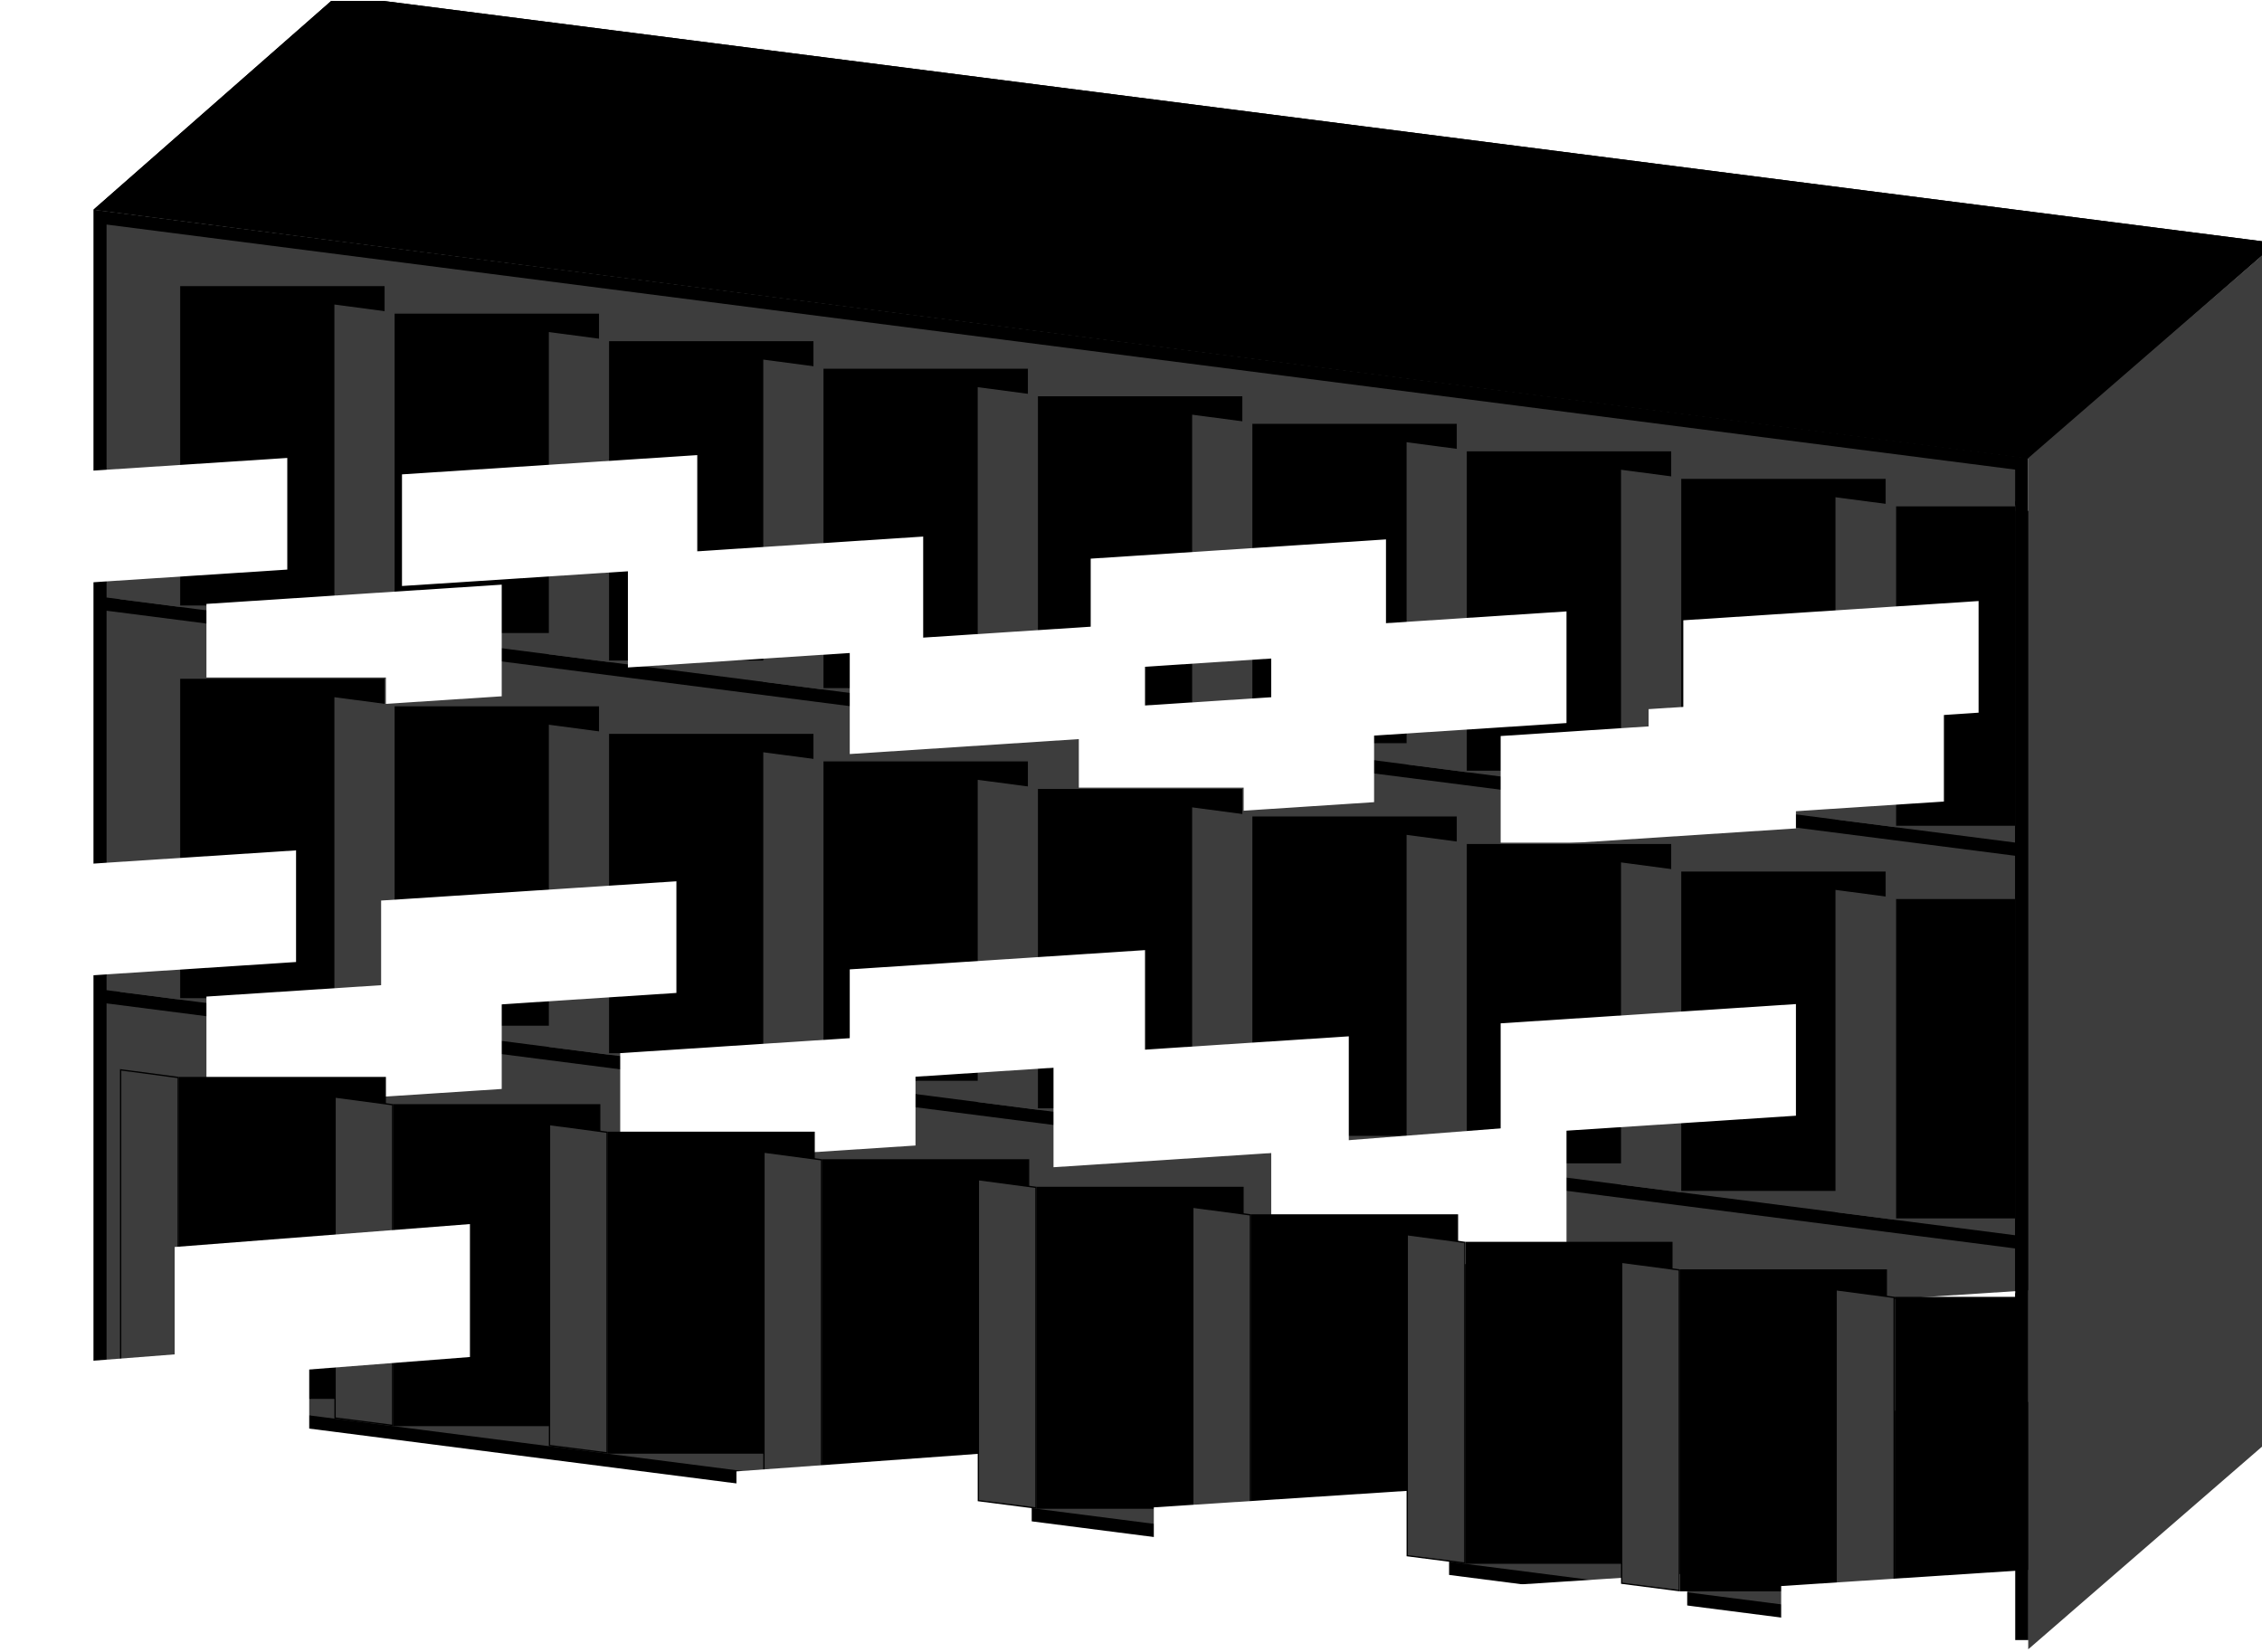 <svg width="1728" height="1262" viewBox="0 0 1728 1262" fill="none" xmlns="http://www.w3.org/2000/svg">
<g clip-path="url(#clip0_36_8604)">
<path d="M76.406 165.876L1544.41 354.376V1254.38L76.406 1065.88V165.876Z" fill="#3D3D3D"/>
<path d="M76.176 460.876L1544.18 649.376M76.176 760.876L1544.18 949.376M76.406 165.876L1544.41 354.376V1254.38L76.406 1065.88V165.876Z" stroke="black" stroke-width="10"/>
<path d="M92.151 457.385V212.192L136.151 218.038V463.032L92.151 457.385Z" fill="#3D3D3D" stroke="#3D3D3D"/>
<rect x="137.151" y="218.097" width="157.157" height="245.003" fill="black" stroke="#3D3D3D"/>
<g filter="url(#filter0_dddd_36_8604)">
<path d="M300.465 282.869L74.894 297.575V382.869L300.465 368.163V282.869Z" fill="white"/>
</g>
<path d="M255.965 478.421V233.228L299.965 239.075V484.068L255.965 478.421Z" fill="#3D3D3D" stroke="#3D3D3D"/>
<rect x="300.965" y="239.133" width="157.157" height="245.003" fill="black" stroke="#3D3D3D"/>
<g filter="url(#filter1_dddd_36_8604)">
<path d="M464.277 379.677L238.707 394.383V479.677L464.277 464.971V379.677Z" fill="white"/>
</g>
<path d="M419.778 499.451V254.258L463.778 260.105V505.098L419.778 499.451Z" fill="#3D3D3D" stroke="#3D3D3D"/>
<rect x="464.778" y="260.163" width="157.157" height="245.003" fill="black" stroke="#3D3D3D"/>
<g filter="url(#filter2_dddd_36_8604)">
<path d="M613.659 280.704L388.088 295.41V380.704L613.659 365.998V280.704Z" fill="white"/>
</g>
<path d="M583.592 520.492V275.299L627.592 281.146V526.139L583.592 520.492Z" fill="#3D3D3D" stroke="#3D3D3D"/>
<rect x="628.592" y="281.204" width="157.157" height="245.003" fill="black" stroke="#3D3D3D"/>
<g filter="url(#filter3_dddd_36_8604)">
<path d="M786.248 342.935L560.677 357.641V442.935L786.248 428.229V342.935Z" fill="white"/>
</g>
<path d="M747.405 541.545V296.352L791.405 302.199V547.192L747.405 541.545Z" fill="#3D3D3D" stroke="#3D3D3D"/>
<rect x="792.405" y="302.257" width="157.157" height="245.003" fill="black" stroke="#3D3D3D"/>
<g filter="url(#filter4_dddd_36_8604)">
<path d="M955.718 409.082L730.147 423.788V509.082L955.718 494.377V409.082Z" fill="white"/>
</g>
<path d="M911.219 562.581V317.388L955.219 323.235V568.229L911.219 562.581Z" fill="#3D3D3D" stroke="#3D3D3D"/>
<rect x="956.219" y="323.293" width="157.157" height="245.003" fill="black" stroke="#3D3D3D"/>
<g filter="url(#filter5_dddd_36_8604)">
<path d="M1139.79 345.1L914.218 359.806V445.1L1139.79 430.394V345.1Z" fill="white"/>
</g>
<g filter="url(#filter6_dddd_36_8604)">
<path d="M1130.71 460.56L905.143 475.266V560.56L1130.71 545.854V460.56Z" fill="white"/>
</g>
<path d="M1075.03 583.599V338.406L1119.03 344.252V589.246L1075.03 583.599Z" fill="#3D3D3D" stroke="#3D3D3D"/>
<rect x="1120.03" y="344.311" width="157.157" height="245.003" fill="black" stroke="#3D3D3D"/>
<g filter="url(#filter7_dddd_36_8604)">
<path d="M1277.69 400.113L1052.12 414.819V500.113L1277.69 485.408V400.113Z" fill="white"/>
</g>
<path d="M1238.85 604.654V359.46L1282.85 365.307V610.301L1238.85 604.654Z" fill="#3D3D3D" stroke="#3D3D3D"/>
<rect x="1283.85" y="365.365" width="157.157" height="245.003" fill="black" stroke="#3D3D3D"/>
<g filter="url(#filter8_dddd_36_8604)">
<path d="M1452.96 480.617L1227.39 495.323V580.617L1452.96 565.912V480.617Z" fill="white"/>
</g>
<path d="M1402.66 625.653V380.459L1446.99 386.307V631.301L1402.66 625.653Z" fill="#3D3D3D" stroke="#3D3D3D"/>
<path d="M1447.99 386.365H1540.06V631.368H1447.99V386.365Z" fill="black" stroke="#3D3D3D"/>
<rect x="1539.49" y="383.079" width="4.407" height="264.989" fill="black"/>
<path d="M92.152 757.385V512.192L136.152 518.039V763.032L92.152 757.385Z" fill="#3D3D3D" stroke="#3D3D3D"/>
<rect x="137.152" y="518.097" width="157.157" height="245.003" fill="black" stroke="#3D3D3D"/>
<g filter="url(#filter9_dddd_36_8604)">
<path d="M307.164 582.681L81.593 597.386V682.681L307.164 667.975V582.681Z" fill="white"/>
</g>
<path d="M255.966 778.422V533.229L299.966 539.075V784.069L255.966 778.422Z" fill="#3D3D3D" stroke="#3D3D3D"/>
<rect x="300.966" y="539.134" width="157.157" height="245.003" fill="black" stroke="#3D3D3D"/>
<g filter="url(#filter10_dddd_36_8604)">
<path d="M464.278 679.678L238.708 694.383V779.678L464.278 764.972V679.678Z" fill="white"/>
</g>
<path d="M419.778 799.452V554.258L463.778 560.105V805.099L419.778 799.452Z" fill="#3D3D3D" stroke="#3D3D3D"/>
<rect x="464.778" y="560.163" width="157.157" height="245.003" fill="black" stroke="#3D3D3D"/>
<g filter="url(#filter11_dddd_36_8604)">
<path d="M597.72 606.312L372.149 621.018V706.312L597.72 691.606V606.312Z" fill="white"/>
</g>
<path d="M583.592 820.493V575.299L627.592 581.146V826.14L583.592 820.493Z" fill="#3D3D3D" stroke="#3D3D3D"/>
<rect x="628.592" y="581.204" width="157.157" height="245.003" fill="black" stroke="#3D3D3D"/>
<g filter="url(#filter12_dddd_36_8604)">
<path d="M780.367 722.885L554.796 737.591V822.885L780.367 808.179V722.885Z" fill="white"/>
</g>
<path d="M747.406 841.546V596.353L791.406 602.199V847.193L747.406 841.546Z" fill="#3D3D3D" stroke="#3D3D3D"/>
<rect x="792.406" y="602.258" width="157.157" height="245.003" fill="black" stroke="#3D3D3D"/>
<g filter="url(#filter13_dddd_36_8604)">
<path d="M955.719 658.891L730.148 673.596V758.891L955.719 744.185V658.891Z" fill="white"/>
</g>
<path d="M911.219 862.582V617.389L955.219 623.235V868.229L911.219 862.582Z" fill="#3D3D3D" stroke="#3D3D3D"/>
<rect x="956.219" y="623.294" width="157.157" height="245.003" fill="black" stroke="#3D3D3D"/>
<g filter="url(#filter14_dddd_36_8604)">
<path d="M1111.38 724.759L885.804 739.465V824.759L1111.38 810.054V724.759Z" fill="white"/>
</g>
<path d="M1075.03 883.6V638.406L1119.03 644.253V889.247L1075.03 883.6Z" fill="#3D3D3D" stroke="#3D3D3D"/>
<rect x="1120.03" y="644.311" width="157.157" height="245.003" fill="black" stroke="#3D3D3D"/>
<g filter="url(#filter15_dddd_36_8604)">
<path d="M1277.69 791.175L1052.12 808.687V910.255L1277.69 892.744V791.175Z" fill="white"/>
</g>
<path d="M1238.85 904.654V659.461L1282.85 665.308V910.301L1238.85 904.654Z" fill="#3D3D3D" stroke="#3D3D3D"/>
<rect x="1283.85" y="665.366" width="157.157" height="245.003" fill="black" stroke="#3D3D3D"/>
<g filter="url(#filter16_dddd_36_8604)">
<path d="M1452.96 700.114L1227.39 714.82V800.114L1452.96 785.408V700.114Z" fill="white"/>
</g>
<path d="M1402.66 925.653V680.46L1446.99 686.308V931.301L1402.66 925.653Z" fill="#3D3D3D" stroke="#3D3D3D"/>
<path d="M1447.99 686.366H1540.06V931.369H1447.99V686.366Z" fill="black" stroke="#3D3D3D"/>
<rect x="1539.49" y="683.079" width="4.407" height="264.989" fill="black"/>
<g filter="url(#filter17_dddd_36_8604)">
<path d="M1579.82 797.814L1354.25 812.52V897.814L1579.82 883.108V797.814Z" fill="white"/>
</g>
<path d="M92.152 1062.55V817.356L136.152 823.202V1068.2L92.152 1062.55Z" fill="#3D3D3D" stroke="black"/>
<rect x="137.152" y="823.261" width="157.157" height="245.003" fill="black" stroke="black"/>
<g filter="url(#filter18_dddd_36_8604)">
<path d="M317.223 959.764L91.652 977.276V1078.84L317.223 1061.33V959.764Z" fill="white"/>
</g>
<path d="M255.966 1083.36V838.168L299.966 844.014V1089.01L255.966 1083.36Z" fill="#3D3D3D" stroke="black"/>
<rect x="300.966" y="844.073" width="157.157" height="245.003" fill="black" stroke="black"/>
<g filter="url(#filter19_dddd_36_8604)">
<path d="M439.999 868.193L214.428 885.704V987.273L439.999 969.761V868.193Z" fill="white"/>
</g>
<path d="M419.779 1104.39V859.197L463.779 865.044V1110.04L419.779 1104.39Z" fill="#3D3D3D" stroke="black"/>
<rect x="464.779" y="865.102" width="157.157" height="245.003" fill="black" stroke="black"/>
<g filter="url(#filter20_dddd_36_8604)">
<path d="M632.864 993.005L407.293 1007.71V1093L632.864 1078.3V993.005Z" fill="white"/>
</g>
<path d="M583.593 1125.43V880.238L627.593 886.085V1131.08L583.593 1125.43Z" fill="#3D3D3D" stroke="black"/>
<rect x="628.593" y="886.143" width="157.157" height="245.003" fill="black" stroke="black"/>
<g filter="url(#filter21_dddd_36_8604)">
<path d="M788.145 921.757L562.574 938.139V1033.15L788.145 1016.77V921.757Z" fill="white"/>
</g>
<path d="M747.406 1146.48V901.292L791.406 907.138V1152.13L747.406 1146.48Z" fill="#3D3D3D" stroke="black"/>
<rect x="792.406" y="907.197" width="157.157" height="245.003" fill="black" stroke="black"/>
<g filter="url(#filter22_dddd_36_8604)">
<path d="M939.158 1011.03L713.587 1025.74V1111.03L939.158 1096.33V1011.03Z" fill="white"/>
</g>
<path d="M911.22 1167.52V922.328L955.22 928.174V1173.17L911.22 1167.52Z" fill="#3D3D3D" stroke="black"/>
<rect x="956.22" y="928.233" width="157.157" height="245.003" fill="black" stroke="black"/>
<g filter="url(#filter23_dddd_36_8604)">
<path d="M1107 950.915L881.43 965.621V1050.92L1107 1036.21V950.915Z" fill="white"/>
</g>
<g filter="url(#filter24_dddd_36_8604)">
<path d="M1097.16 1064.05L871.588 1078.76V1164.05L1097.16 1149.34V1064.05Z" fill="white"/>
</g>
<path d="M1075.03 1188.54V943.345L1119.03 949.192V1194.19L1075.03 1188.54Z" fill="#3D3D3D" stroke="black"/>
<rect x="1120.03" y="949.25" width="157.157" height="245.003" fill="black" stroke="black"/>
<g filter="url(#filter25_dddd_36_8604)">
<path d="M1288.9 1016.19L1063.32 1030.89V1116.19L1288.9 1101.48V1016.19Z" fill="white"/>
</g>
<path d="M1238.85 1209.59V964.4L1282.85 970.247V1215.24L1238.85 1209.59Z" fill="#3D3D3D" stroke="black"/>
<rect x="1283.85" y="970.305" width="157.157" height="245.003" fill="black" stroke="black"/>
<g filter="url(#filter26_dddd_36_8604)">
<path d="M1414.78 1100.35L1189.21 1115.05V1200.35L1414.78 1185.64V1100.35Z" fill="white"/>
</g>
<path d="M1402.66 1230.59V985.399L1446.99 991.246V1236.24L1402.66 1230.59Z" fill="#3D3D3D" stroke="black"/>
<path d="M1447.99 991.304H1540.06V1236.31H1447.99V991.304Z" fill="black" stroke="black"/>
<rect x="1539.49" y="988.018" width="4.407" height="264.989" fill="black"/>
<g filter="url(#filter27_dddd_36_8604)">
<path d="M1586.25 1011.03L1360.68 1025.74V1111.03L1586.25 1096.33V1011.03Z" fill="white"/>
</g>
<path d="M71.402 160.196L258.1 -3.751L1738.89 185.71L1550.07 350.428L71.402 160.196Z" fill="black"/>
<path d="M71.402 160.196L258.1 -3.751L1738.89 185.71L1550.07 350.428L71.402 160.196Z" fill="black"/>
<g filter="url(#filter28_dddd_36_8604)">
<path d="M1592.49 392.193L1366.92 406.899V492.193L1592.49 477.487V392.193Z" fill="white"/>
</g>
<g filter="url(#filter29_dddd_36_8604)">
<path d="M1588 546.077L1362.42 560.783V646.077L1588 631.372V546.077Z" fill="white"/>
</g>
<path d="M1738.89 185.708L1549.41 349.973V1260.06L1738.89 1095.8L1738.89 185.708Z" fill="#3D3D3D"/>
<rect x="1539.49" y="390.297" width="10.022" height="862.71" fill="black"/>
</g>
<defs>
<filter id="filter0_dddd_36_8604" x="9.895" y="276.869" width="295.57" height="164" filterUnits="userSpaceOnUse" color-interpolation-filters="sRGB">
<feFlood flood-opacity="0" result="BackgroundImageFix"/>
<feColorMatrix in="SourceAlpha" type="matrix" values="0 0 0 0 0 0 0 0 0 0 0 0 0 0 0 0 0 0 127 0" result="hardAlpha"/>
<feOffset dx="-3" dy="2"/>
<feGaussianBlur stdDeviation="4"/>
<feColorMatrix type="matrix" values="0 0 0 0 0 0 0 0 0 0 0 0 0 0 0 0 0 0 0.2 0"/>
<feBlend mode="normal" in2="BackgroundImageFix" result="effect1_dropShadow_36_8604"/>
<feColorMatrix in="SourceAlpha" type="matrix" values="0 0 0 0 0 0 0 0 0 0 0 0 0 0 0 0 0 0 127 0" result="hardAlpha"/>
<feOffset dx="-11" dy="9"/>
<feGaussianBlur stdDeviation="7"/>
<feColorMatrix type="matrix" values="0 0 0 0 0 0 0 0 0 0 0 0 0 0 0 0 0 0 0.17 0"/>
<feBlend mode="normal" in2="effect1_dropShadow_36_8604" result="effect2_dropShadow_36_8604"/>
<feColorMatrix in="SourceAlpha" type="matrix" values="0 0 0 0 0 0 0 0 0 0 0 0 0 0 0 0 0 0 127 0" result="hardAlpha"/>
<feOffset dx="-24" dy="20"/>
<feGaussianBlur stdDeviation="9.5"/>
<feColorMatrix type="matrix" values="0 0 0 0 0 0 0 0 0 0 0 0 0 0 0 0 0 0 0.1 0"/>
<feBlend mode="normal" in2="effect2_dropShadow_36_8604" result="effect3_dropShadow_36_8604"/>
<feColorMatrix in="SourceAlpha" type="matrix" values="0 0 0 0 0 0 0 0 0 0 0 0 0 0 0 0 0 0 127 0" result="hardAlpha"/>
<feOffset dx="-43" dy="36"/>
<feGaussianBlur stdDeviation="11"/>
<feColorMatrix type="matrix" values="0 0 0 0 0 0 0 0 0 0 0 0 0 0 0 0 0 0 0.03 0"/>
<feBlend mode="normal" in2="effect3_dropShadow_36_8604" result="effect4_dropShadow_36_8604"/>
<feBlend mode="normal" in="SourceGraphic" in2="effect4_dropShadow_36_8604" result="shape"/>
</filter>
<filter id="filter1_dddd_36_8604" x="173.707" y="373.677" width="295.57" height="164" filterUnits="userSpaceOnUse" color-interpolation-filters="sRGB">
<feFlood flood-opacity="0" result="BackgroundImageFix"/>
<feColorMatrix in="SourceAlpha" type="matrix" values="0 0 0 0 0 0 0 0 0 0 0 0 0 0 0 0 0 0 127 0" result="hardAlpha"/>
<feOffset dx="-3" dy="2"/>
<feGaussianBlur stdDeviation="4"/>
<feColorMatrix type="matrix" values="0 0 0 0 0 0 0 0 0 0 0 0 0 0 0 0 0 0 0.2 0"/>
<feBlend mode="normal" in2="BackgroundImageFix" result="effect1_dropShadow_36_8604"/>
<feColorMatrix in="SourceAlpha" type="matrix" values="0 0 0 0 0 0 0 0 0 0 0 0 0 0 0 0 0 0 127 0" result="hardAlpha"/>
<feOffset dx="-11" dy="9"/>
<feGaussianBlur stdDeviation="7"/>
<feColorMatrix type="matrix" values="0 0 0 0 0 0 0 0 0 0 0 0 0 0 0 0 0 0 0.17 0"/>
<feBlend mode="normal" in2="effect1_dropShadow_36_8604" result="effect2_dropShadow_36_8604"/>
<feColorMatrix in="SourceAlpha" type="matrix" values="0 0 0 0 0 0 0 0 0 0 0 0 0 0 0 0 0 0 127 0" result="hardAlpha"/>
<feOffset dx="-24" dy="20"/>
<feGaussianBlur stdDeviation="9.5"/>
<feColorMatrix type="matrix" values="0 0 0 0 0 0 0 0 0 0 0 0 0 0 0 0 0 0 0.1 0"/>
<feBlend mode="normal" in2="effect2_dropShadow_36_8604" result="effect3_dropShadow_36_8604"/>
<feColorMatrix in="SourceAlpha" type="matrix" values="0 0 0 0 0 0 0 0 0 0 0 0 0 0 0 0 0 0 127 0" result="hardAlpha"/>
<feOffset dx="-43" dy="36"/>
<feGaussianBlur stdDeviation="11"/>
<feColorMatrix type="matrix" values="0 0 0 0 0 0 0 0 0 0 0 0 0 0 0 0 0 0 0.03 0"/>
<feBlend mode="normal" in2="effect3_dropShadow_36_8604" result="effect4_dropShadow_36_8604"/>
<feBlend mode="normal" in="SourceGraphic" in2="effect4_dropShadow_36_8604" result="shape"/>
</filter>
<filter id="filter2_dddd_36_8604" x="323.089" y="274.704" width="295.57" height="164" filterUnits="userSpaceOnUse" color-interpolation-filters="sRGB">
<feFlood flood-opacity="0" result="BackgroundImageFix"/>
<feColorMatrix in="SourceAlpha" type="matrix" values="0 0 0 0 0 0 0 0 0 0 0 0 0 0 0 0 0 0 127 0" result="hardAlpha"/>
<feOffset dx="-3" dy="2"/>
<feGaussianBlur stdDeviation="4"/>
<feColorMatrix type="matrix" values="0 0 0 0 0 0 0 0 0 0 0 0 0 0 0 0 0 0 0.2 0"/>
<feBlend mode="normal" in2="BackgroundImageFix" result="effect1_dropShadow_36_8604"/>
<feColorMatrix in="SourceAlpha" type="matrix" values="0 0 0 0 0 0 0 0 0 0 0 0 0 0 0 0 0 0 127 0" result="hardAlpha"/>
<feOffset dx="-11" dy="9"/>
<feGaussianBlur stdDeviation="7"/>
<feColorMatrix type="matrix" values="0 0 0 0 0 0 0 0 0 0 0 0 0 0 0 0 0 0 0.17 0"/>
<feBlend mode="normal" in2="effect1_dropShadow_36_8604" result="effect2_dropShadow_36_8604"/>
<feColorMatrix in="SourceAlpha" type="matrix" values="0 0 0 0 0 0 0 0 0 0 0 0 0 0 0 0 0 0 127 0" result="hardAlpha"/>
<feOffset dx="-24" dy="20"/>
<feGaussianBlur stdDeviation="9.5"/>
<feColorMatrix type="matrix" values="0 0 0 0 0 0 0 0 0 0 0 0 0 0 0 0 0 0 0.1 0"/>
<feBlend mode="normal" in2="effect2_dropShadow_36_8604" result="effect3_dropShadow_36_8604"/>
<feColorMatrix in="SourceAlpha" type="matrix" values="0 0 0 0 0 0 0 0 0 0 0 0 0 0 0 0 0 0 127 0" result="hardAlpha"/>
<feOffset dx="-43" dy="36"/>
<feGaussianBlur stdDeviation="11"/>
<feColorMatrix type="matrix" values="0 0 0 0 0 0 0 0 0 0 0 0 0 0 0 0 0 0 0.03 0"/>
<feBlend mode="normal" in2="effect3_dropShadow_36_8604" result="effect4_dropShadow_36_8604"/>
<feBlend mode="normal" in="SourceGraphic" in2="effect4_dropShadow_36_8604" result="shape"/>
</filter>
<filter id="filter3_dddd_36_8604" x="495.678" y="336.935" width="295.57" height="164" filterUnits="userSpaceOnUse" color-interpolation-filters="sRGB">
<feFlood flood-opacity="0" result="BackgroundImageFix"/>
<feColorMatrix in="SourceAlpha" type="matrix" values="0 0 0 0 0 0 0 0 0 0 0 0 0 0 0 0 0 0 127 0" result="hardAlpha"/>
<feOffset dx="-3" dy="2"/>
<feGaussianBlur stdDeviation="4"/>
<feColorMatrix type="matrix" values="0 0 0 0 0 0 0 0 0 0 0 0 0 0 0 0 0 0 0.2 0"/>
<feBlend mode="normal" in2="BackgroundImageFix" result="effect1_dropShadow_36_8604"/>
<feColorMatrix in="SourceAlpha" type="matrix" values="0 0 0 0 0 0 0 0 0 0 0 0 0 0 0 0 0 0 127 0" result="hardAlpha"/>
<feOffset dx="-11" dy="9"/>
<feGaussianBlur stdDeviation="7"/>
<feColorMatrix type="matrix" values="0 0 0 0 0 0 0 0 0 0 0 0 0 0 0 0 0 0 0.17 0"/>
<feBlend mode="normal" in2="effect1_dropShadow_36_8604" result="effect2_dropShadow_36_8604"/>
<feColorMatrix in="SourceAlpha" type="matrix" values="0 0 0 0 0 0 0 0 0 0 0 0 0 0 0 0 0 0 127 0" result="hardAlpha"/>
<feOffset dx="-24" dy="20"/>
<feGaussianBlur stdDeviation="9.5"/>
<feColorMatrix type="matrix" values="0 0 0 0 0 0 0 0 0 0 0 0 0 0 0 0 0 0 0.1 0"/>
<feBlend mode="normal" in2="effect2_dropShadow_36_8604" result="effect3_dropShadow_36_8604"/>
<feColorMatrix in="SourceAlpha" type="matrix" values="0 0 0 0 0 0 0 0 0 0 0 0 0 0 0 0 0 0 127 0" result="hardAlpha"/>
<feOffset dx="-43" dy="36"/>
<feGaussianBlur stdDeviation="11"/>
<feColorMatrix type="matrix" values="0 0 0 0 0 0 0 0 0 0 0 0 0 0 0 0 0 0 0.03 0"/>
<feBlend mode="normal" in2="effect3_dropShadow_36_8604" result="effect4_dropShadow_36_8604"/>
<feBlend mode="normal" in="SourceGraphic" in2="effect4_dropShadow_36_8604" result="shape"/>
</filter>
<filter id="filter4_dddd_36_8604" x="665.147" y="403.082" width="295.57" height="164" filterUnits="userSpaceOnUse" color-interpolation-filters="sRGB">
<feFlood flood-opacity="0" result="BackgroundImageFix"/>
<feColorMatrix in="SourceAlpha" type="matrix" values="0 0 0 0 0 0 0 0 0 0 0 0 0 0 0 0 0 0 127 0" result="hardAlpha"/>
<feOffset dx="-3" dy="2"/>
<feGaussianBlur stdDeviation="4"/>
<feColorMatrix type="matrix" values="0 0 0 0 0 0 0 0 0 0 0 0 0 0 0 0 0 0 0.2 0"/>
<feBlend mode="normal" in2="BackgroundImageFix" result="effect1_dropShadow_36_8604"/>
<feColorMatrix in="SourceAlpha" type="matrix" values="0 0 0 0 0 0 0 0 0 0 0 0 0 0 0 0 0 0 127 0" result="hardAlpha"/>
<feOffset dx="-11" dy="9"/>
<feGaussianBlur stdDeviation="7"/>
<feColorMatrix type="matrix" values="0 0 0 0 0 0 0 0 0 0 0 0 0 0 0 0 0 0 0.17 0"/>
<feBlend mode="normal" in2="effect1_dropShadow_36_8604" result="effect2_dropShadow_36_8604"/>
<feColorMatrix in="SourceAlpha" type="matrix" values="0 0 0 0 0 0 0 0 0 0 0 0 0 0 0 0 0 0 127 0" result="hardAlpha"/>
<feOffset dx="-24" dy="20"/>
<feGaussianBlur stdDeviation="9.5"/>
<feColorMatrix type="matrix" values="0 0 0 0 0 0 0 0 0 0 0 0 0 0 0 0 0 0 0.1 0"/>
<feBlend mode="normal" in2="effect2_dropShadow_36_8604" result="effect3_dropShadow_36_8604"/>
<feColorMatrix in="SourceAlpha" type="matrix" values="0 0 0 0 0 0 0 0 0 0 0 0 0 0 0 0 0 0 127 0" result="hardAlpha"/>
<feOffset dx="-43" dy="36"/>
<feGaussianBlur stdDeviation="11"/>
<feColorMatrix type="matrix" values="0 0 0 0 0 0 0 0 0 0 0 0 0 0 0 0 0 0 0.03 0"/>
<feBlend mode="normal" in2="effect3_dropShadow_36_8604" result="effect4_dropShadow_36_8604"/>
<feBlend mode="normal" in="SourceGraphic" in2="effect4_dropShadow_36_8604" result="shape"/>
</filter>
<filter id="filter5_dddd_36_8604" x="849.219" y="339.1" width="295.57" height="164" filterUnits="userSpaceOnUse" color-interpolation-filters="sRGB">
<feFlood flood-opacity="0" result="BackgroundImageFix"/>
<feColorMatrix in="SourceAlpha" type="matrix" values="0 0 0 0 0 0 0 0 0 0 0 0 0 0 0 0 0 0 127 0" result="hardAlpha"/>
<feOffset dx="-3" dy="2"/>
<feGaussianBlur stdDeviation="4"/>
<feColorMatrix type="matrix" values="0 0 0 0 0 0 0 0 0 0 0 0 0 0 0 0 0 0 0.2 0"/>
<feBlend mode="normal" in2="BackgroundImageFix" result="effect1_dropShadow_36_8604"/>
<feColorMatrix in="SourceAlpha" type="matrix" values="0 0 0 0 0 0 0 0 0 0 0 0 0 0 0 0 0 0 127 0" result="hardAlpha"/>
<feOffset dx="-11" dy="9"/>
<feGaussianBlur stdDeviation="7"/>
<feColorMatrix type="matrix" values="0 0 0 0 0 0 0 0 0 0 0 0 0 0 0 0 0 0 0.17 0"/>
<feBlend mode="normal" in2="effect1_dropShadow_36_8604" result="effect2_dropShadow_36_8604"/>
<feColorMatrix in="SourceAlpha" type="matrix" values="0 0 0 0 0 0 0 0 0 0 0 0 0 0 0 0 0 0 127 0" result="hardAlpha"/>
<feOffset dx="-24" dy="20"/>
<feGaussianBlur stdDeviation="9.5"/>
<feColorMatrix type="matrix" values="0 0 0 0 0 0 0 0 0 0 0 0 0 0 0 0 0 0 0.1 0"/>
<feBlend mode="normal" in2="effect2_dropShadow_36_8604" result="effect3_dropShadow_36_8604"/>
<feColorMatrix in="SourceAlpha" type="matrix" values="0 0 0 0 0 0 0 0 0 0 0 0 0 0 0 0 0 0 127 0" result="hardAlpha"/>
<feOffset dx="-43" dy="36"/>
<feGaussianBlur stdDeviation="11"/>
<feColorMatrix type="matrix" values="0 0 0 0 0 0 0 0 0 0 0 0 0 0 0 0 0 0 0.03 0"/>
<feBlend mode="normal" in2="effect3_dropShadow_36_8604" result="effect4_dropShadow_36_8604"/>
<feBlend mode="normal" in="SourceGraphic" in2="effect4_dropShadow_36_8604" result="shape"/>
</filter>
<filter id="filter6_dddd_36_8604" x="840.144" y="454.56" width="295.57" height="164" filterUnits="userSpaceOnUse" color-interpolation-filters="sRGB">
<feFlood flood-opacity="0" result="BackgroundImageFix"/>
<feColorMatrix in="SourceAlpha" type="matrix" values="0 0 0 0 0 0 0 0 0 0 0 0 0 0 0 0 0 0 127 0" result="hardAlpha"/>
<feOffset dx="-3" dy="2"/>
<feGaussianBlur stdDeviation="4"/>
<feColorMatrix type="matrix" values="0 0 0 0 0 0 0 0 0 0 0 0 0 0 0 0 0 0 0.2 0"/>
<feBlend mode="normal" in2="BackgroundImageFix" result="effect1_dropShadow_36_8604"/>
<feColorMatrix in="SourceAlpha" type="matrix" values="0 0 0 0 0 0 0 0 0 0 0 0 0 0 0 0 0 0 127 0" result="hardAlpha"/>
<feOffset dx="-11" dy="9"/>
<feGaussianBlur stdDeviation="7"/>
<feColorMatrix type="matrix" values="0 0 0 0 0 0 0 0 0 0 0 0 0 0 0 0 0 0 0.17 0"/>
<feBlend mode="normal" in2="effect1_dropShadow_36_8604" result="effect2_dropShadow_36_8604"/>
<feColorMatrix in="SourceAlpha" type="matrix" values="0 0 0 0 0 0 0 0 0 0 0 0 0 0 0 0 0 0 127 0" result="hardAlpha"/>
<feOffset dx="-24" dy="20"/>
<feGaussianBlur stdDeviation="9.5"/>
<feColorMatrix type="matrix" values="0 0 0 0 0 0 0 0 0 0 0 0 0 0 0 0 0 0 0.1 0"/>
<feBlend mode="normal" in2="effect2_dropShadow_36_8604" result="effect3_dropShadow_36_8604"/>
<feColorMatrix in="SourceAlpha" type="matrix" values="0 0 0 0 0 0 0 0 0 0 0 0 0 0 0 0 0 0 127 0" result="hardAlpha"/>
<feOffset dx="-43" dy="36"/>
<feGaussianBlur stdDeviation="11"/>
<feColorMatrix type="matrix" values="0 0 0 0 0 0 0 0 0 0 0 0 0 0 0 0 0 0 0.03 0"/>
<feBlend mode="normal" in2="effect3_dropShadow_36_8604" result="effect4_dropShadow_36_8604"/>
<feBlend mode="normal" in="SourceGraphic" in2="effect4_dropShadow_36_8604" result="shape"/>
</filter>
<filter id="filter7_dddd_36_8604" x="987.118" y="394.113" width="295.57" height="164" filterUnits="userSpaceOnUse" color-interpolation-filters="sRGB">
<feFlood flood-opacity="0" result="BackgroundImageFix"/>
<feColorMatrix in="SourceAlpha" type="matrix" values="0 0 0 0 0 0 0 0 0 0 0 0 0 0 0 0 0 0 127 0" result="hardAlpha"/>
<feOffset dx="-3" dy="2"/>
<feGaussianBlur stdDeviation="4"/>
<feColorMatrix type="matrix" values="0 0 0 0 0 0 0 0 0 0 0 0 0 0 0 0 0 0 0.2 0"/>
<feBlend mode="normal" in2="BackgroundImageFix" result="effect1_dropShadow_36_8604"/>
<feColorMatrix in="SourceAlpha" type="matrix" values="0 0 0 0 0 0 0 0 0 0 0 0 0 0 0 0 0 0 127 0" result="hardAlpha"/>
<feOffset dx="-11" dy="9"/>
<feGaussianBlur stdDeviation="7"/>
<feColorMatrix type="matrix" values="0 0 0 0 0 0 0 0 0 0 0 0 0 0 0 0 0 0 0.17 0"/>
<feBlend mode="normal" in2="effect1_dropShadow_36_8604" result="effect2_dropShadow_36_8604"/>
<feColorMatrix in="SourceAlpha" type="matrix" values="0 0 0 0 0 0 0 0 0 0 0 0 0 0 0 0 0 0 127 0" result="hardAlpha"/>
<feOffset dx="-24" dy="20"/>
<feGaussianBlur stdDeviation="9.5"/>
<feColorMatrix type="matrix" values="0 0 0 0 0 0 0 0 0 0 0 0 0 0 0 0 0 0 0.1 0"/>
<feBlend mode="normal" in2="effect2_dropShadow_36_8604" result="effect3_dropShadow_36_8604"/>
<feColorMatrix in="SourceAlpha" type="matrix" values="0 0 0 0 0 0 0 0 0 0 0 0 0 0 0 0 0 0 127 0" result="hardAlpha"/>
<feOffset dx="-43" dy="36"/>
<feGaussianBlur stdDeviation="11"/>
<feColorMatrix type="matrix" values="0 0 0 0 0 0 0 0 0 0 0 0 0 0 0 0 0 0 0.03 0"/>
<feBlend mode="normal" in2="effect3_dropShadow_36_8604" result="effect4_dropShadow_36_8604"/>
<feBlend mode="normal" in="SourceGraphic" in2="effect4_dropShadow_36_8604" result="shape"/>
</filter>
<filter id="filter8_dddd_36_8604" x="1162.39" y="474.617" width="295.57" height="164" filterUnits="userSpaceOnUse" color-interpolation-filters="sRGB">
<feFlood flood-opacity="0" result="BackgroundImageFix"/>
<feColorMatrix in="SourceAlpha" type="matrix" values="0 0 0 0 0 0 0 0 0 0 0 0 0 0 0 0 0 0 127 0" result="hardAlpha"/>
<feOffset dx="-3" dy="2"/>
<feGaussianBlur stdDeviation="4"/>
<feColorMatrix type="matrix" values="0 0 0 0 0 0 0 0 0 0 0 0 0 0 0 0 0 0 0.2 0"/>
<feBlend mode="normal" in2="BackgroundImageFix" result="effect1_dropShadow_36_8604"/>
<feColorMatrix in="SourceAlpha" type="matrix" values="0 0 0 0 0 0 0 0 0 0 0 0 0 0 0 0 0 0 127 0" result="hardAlpha"/>
<feOffset dx="-11" dy="9"/>
<feGaussianBlur stdDeviation="7"/>
<feColorMatrix type="matrix" values="0 0 0 0 0 0 0 0 0 0 0 0 0 0 0 0 0 0 0.17 0"/>
<feBlend mode="normal" in2="effect1_dropShadow_36_8604" result="effect2_dropShadow_36_8604"/>
<feColorMatrix in="SourceAlpha" type="matrix" values="0 0 0 0 0 0 0 0 0 0 0 0 0 0 0 0 0 0 127 0" result="hardAlpha"/>
<feOffset dx="-24" dy="20"/>
<feGaussianBlur stdDeviation="9.5"/>
<feColorMatrix type="matrix" values="0 0 0 0 0 0 0 0 0 0 0 0 0 0 0 0 0 0 0.1 0"/>
<feBlend mode="normal" in2="effect2_dropShadow_36_8604" result="effect3_dropShadow_36_8604"/>
<feColorMatrix in="SourceAlpha" type="matrix" values="0 0 0 0 0 0 0 0 0 0 0 0 0 0 0 0 0 0 127 0" result="hardAlpha"/>
<feOffset dx="-43" dy="36"/>
<feGaussianBlur stdDeviation="11"/>
<feColorMatrix type="matrix" values="0 0 0 0 0 0 0 0 0 0 0 0 0 0 0 0 0 0 0.03 0"/>
<feBlend mode="normal" in2="effect3_dropShadow_36_8604" result="effect4_dropShadow_36_8604"/>
<feBlend mode="normal" in="SourceGraphic" in2="effect4_dropShadow_36_8604" result="shape"/>
</filter>
<filter id="filter9_dddd_36_8604" x="16.594" y="576.681" width="295.57" height="164" filterUnits="userSpaceOnUse" color-interpolation-filters="sRGB">
<feFlood flood-opacity="0" result="BackgroundImageFix"/>
<feColorMatrix in="SourceAlpha" type="matrix" values="0 0 0 0 0 0 0 0 0 0 0 0 0 0 0 0 0 0 127 0" result="hardAlpha"/>
<feOffset dx="-3" dy="2"/>
<feGaussianBlur stdDeviation="4"/>
<feColorMatrix type="matrix" values="0 0 0 0 0 0 0 0 0 0 0 0 0 0 0 0 0 0 0.2 0"/>
<feBlend mode="normal" in2="BackgroundImageFix" result="effect1_dropShadow_36_8604"/>
<feColorMatrix in="SourceAlpha" type="matrix" values="0 0 0 0 0 0 0 0 0 0 0 0 0 0 0 0 0 0 127 0" result="hardAlpha"/>
<feOffset dx="-11" dy="9"/>
<feGaussianBlur stdDeviation="7"/>
<feColorMatrix type="matrix" values="0 0 0 0 0 0 0 0 0 0 0 0 0 0 0 0 0 0 0.17 0"/>
<feBlend mode="normal" in2="effect1_dropShadow_36_8604" result="effect2_dropShadow_36_8604"/>
<feColorMatrix in="SourceAlpha" type="matrix" values="0 0 0 0 0 0 0 0 0 0 0 0 0 0 0 0 0 0 127 0" result="hardAlpha"/>
<feOffset dx="-24" dy="20"/>
<feGaussianBlur stdDeviation="9.5"/>
<feColorMatrix type="matrix" values="0 0 0 0 0 0 0 0 0 0 0 0 0 0 0 0 0 0 0.1 0"/>
<feBlend mode="normal" in2="effect2_dropShadow_36_8604" result="effect3_dropShadow_36_8604"/>
<feColorMatrix in="SourceAlpha" type="matrix" values="0 0 0 0 0 0 0 0 0 0 0 0 0 0 0 0 0 0 127 0" result="hardAlpha"/>
<feOffset dx="-43" dy="36"/>
<feGaussianBlur stdDeviation="11"/>
<feColorMatrix type="matrix" values="0 0 0 0 0 0 0 0 0 0 0 0 0 0 0 0 0 0 0.03 0"/>
<feBlend mode="normal" in2="effect3_dropShadow_36_8604" result="effect4_dropShadow_36_8604"/>
<feBlend mode="normal" in="SourceGraphic" in2="effect4_dropShadow_36_8604" result="shape"/>
</filter>
<filter id="filter10_dddd_36_8604" x="173.708" y="673.678" width="295.57" height="164" filterUnits="userSpaceOnUse" color-interpolation-filters="sRGB">
<feFlood flood-opacity="0" result="BackgroundImageFix"/>
<feColorMatrix in="SourceAlpha" type="matrix" values="0 0 0 0 0 0 0 0 0 0 0 0 0 0 0 0 0 0 127 0" result="hardAlpha"/>
<feOffset dx="-3" dy="2"/>
<feGaussianBlur stdDeviation="4"/>
<feColorMatrix type="matrix" values="0 0 0 0 0 0 0 0 0 0 0 0 0 0 0 0 0 0 0.2 0"/>
<feBlend mode="normal" in2="BackgroundImageFix" result="effect1_dropShadow_36_8604"/>
<feColorMatrix in="SourceAlpha" type="matrix" values="0 0 0 0 0 0 0 0 0 0 0 0 0 0 0 0 0 0 127 0" result="hardAlpha"/>
<feOffset dx="-11" dy="9"/>
<feGaussianBlur stdDeviation="7"/>
<feColorMatrix type="matrix" values="0 0 0 0 0 0 0 0 0 0 0 0 0 0 0 0 0 0 0.17 0"/>
<feBlend mode="normal" in2="effect1_dropShadow_36_8604" result="effect2_dropShadow_36_8604"/>
<feColorMatrix in="SourceAlpha" type="matrix" values="0 0 0 0 0 0 0 0 0 0 0 0 0 0 0 0 0 0 127 0" result="hardAlpha"/>
<feOffset dx="-24" dy="20"/>
<feGaussianBlur stdDeviation="9.5"/>
<feColorMatrix type="matrix" values="0 0 0 0 0 0 0 0 0 0 0 0 0 0 0 0 0 0 0.1 0"/>
<feBlend mode="normal" in2="effect2_dropShadow_36_8604" result="effect3_dropShadow_36_8604"/>
<feColorMatrix in="SourceAlpha" type="matrix" values="0 0 0 0 0 0 0 0 0 0 0 0 0 0 0 0 0 0 127 0" result="hardAlpha"/>
<feOffset dx="-43" dy="36"/>
<feGaussianBlur stdDeviation="11"/>
<feColorMatrix type="matrix" values="0 0 0 0 0 0 0 0 0 0 0 0 0 0 0 0 0 0 0.03 0"/>
<feBlend mode="normal" in2="effect3_dropShadow_36_8604" result="effect4_dropShadow_36_8604"/>
<feBlend mode="normal" in="SourceGraphic" in2="effect4_dropShadow_36_8604" result="shape"/>
</filter>
<filter id="filter11_dddd_36_8604" x="307.149" y="600.312" width="295.57" height="164" filterUnits="userSpaceOnUse" color-interpolation-filters="sRGB">
<feFlood flood-opacity="0" result="BackgroundImageFix"/>
<feColorMatrix in="SourceAlpha" type="matrix" values="0 0 0 0 0 0 0 0 0 0 0 0 0 0 0 0 0 0 127 0" result="hardAlpha"/>
<feOffset dx="-3" dy="2"/>
<feGaussianBlur stdDeviation="4"/>
<feColorMatrix type="matrix" values="0 0 0 0 0 0 0 0 0 0 0 0 0 0 0 0 0 0 0.2 0"/>
<feBlend mode="normal" in2="BackgroundImageFix" result="effect1_dropShadow_36_8604"/>
<feColorMatrix in="SourceAlpha" type="matrix" values="0 0 0 0 0 0 0 0 0 0 0 0 0 0 0 0 0 0 127 0" result="hardAlpha"/>
<feOffset dx="-11" dy="9"/>
<feGaussianBlur stdDeviation="7"/>
<feColorMatrix type="matrix" values="0 0 0 0 0 0 0 0 0 0 0 0 0 0 0 0 0 0 0.17 0"/>
<feBlend mode="normal" in2="effect1_dropShadow_36_8604" result="effect2_dropShadow_36_8604"/>
<feColorMatrix in="SourceAlpha" type="matrix" values="0 0 0 0 0 0 0 0 0 0 0 0 0 0 0 0 0 0 127 0" result="hardAlpha"/>
<feOffset dx="-24" dy="20"/>
<feGaussianBlur stdDeviation="9.5"/>
<feColorMatrix type="matrix" values="0 0 0 0 0 0 0 0 0 0 0 0 0 0 0 0 0 0 0.1 0"/>
<feBlend mode="normal" in2="effect2_dropShadow_36_8604" result="effect3_dropShadow_36_8604"/>
<feColorMatrix in="SourceAlpha" type="matrix" values="0 0 0 0 0 0 0 0 0 0 0 0 0 0 0 0 0 0 127 0" result="hardAlpha"/>
<feOffset dx="-43" dy="36"/>
<feGaussianBlur stdDeviation="11"/>
<feColorMatrix type="matrix" values="0 0 0 0 0 0 0 0 0 0 0 0 0 0 0 0 0 0 0.03 0"/>
<feBlend mode="normal" in2="effect3_dropShadow_36_8604" result="effect4_dropShadow_36_8604"/>
<feBlend mode="normal" in="SourceGraphic" in2="effect4_dropShadow_36_8604" result="shape"/>
</filter>
<filter id="filter12_dddd_36_8604" x="489.797" y="716.885" width="295.57" height="164" filterUnits="userSpaceOnUse" color-interpolation-filters="sRGB">
<feFlood flood-opacity="0" result="BackgroundImageFix"/>
<feColorMatrix in="SourceAlpha" type="matrix" values="0 0 0 0 0 0 0 0 0 0 0 0 0 0 0 0 0 0 127 0" result="hardAlpha"/>
<feOffset dx="-3" dy="2"/>
<feGaussianBlur stdDeviation="4"/>
<feColorMatrix type="matrix" values="0 0 0 0 0 0 0 0 0 0 0 0 0 0 0 0 0 0 0.2 0"/>
<feBlend mode="normal" in2="BackgroundImageFix" result="effect1_dropShadow_36_8604"/>
<feColorMatrix in="SourceAlpha" type="matrix" values="0 0 0 0 0 0 0 0 0 0 0 0 0 0 0 0 0 0 127 0" result="hardAlpha"/>
<feOffset dx="-11" dy="9"/>
<feGaussianBlur stdDeviation="7"/>
<feColorMatrix type="matrix" values="0 0 0 0 0 0 0 0 0 0 0 0 0 0 0 0 0 0 0.17 0"/>
<feBlend mode="normal" in2="effect1_dropShadow_36_8604" result="effect2_dropShadow_36_8604"/>
<feColorMatrix in="SourceAlpha" type="matrix" values="0 0 0 0 0 0 0 0 0 0 0 0 0 0 0 0 0 0 127 0" result="hardAlpha"/>
<feOffset dx="-24" dy="20"/>
<feGaussianBlur stdDeviation="9.5"/>
<feColorMatrix type="matrix" values="0 0 0 0 0 0 0 0 0 0 0 0 0 0 0 0 0 0 0.1 0"/>
<feBlend mode="normal" in2="effect2_dropShadow_36_8604" result="effect3_dropShadow_36_8604"/>
<feColorMatrix in="SourceAlpha" type="matrix" values="0 0 0 0 0 0 0 0 0 0 0 0 0 0 0 0 0 0 127 0" result="hardAlpha"/>
<feOffset dx="-43" dy="36"/>
<feGaussianBlur stdDeviation="11"/>
<feColorMatrix type="matrix" values="0 0 0 0 0 0 0 0 0 0 0 0 0 0 0 0 0 0 0.03 0"/>
<feBlend mode="normal" in2="effect3_dropShadow_36_8604" result="effect4_dropShadow_36_8604"/>
<feBlend mode="normal" in="SourceGraphic" in2="effect4_dropShadow_36_8604" result="shape"/>
</filter>
<filter id="filter13_dddd_36_8604" x="665.148" y="652.891" width="295.57" height="164" filterUnits="userSpaceOnUse" color-interpolation-filters="sRGB">
<feFlood flood-opacity="0" result="BackgroundImageFix"/>
<feColorMatrix in="SourceAlpha" type="matrix" values="0 0 0 0 0 0 0 0 0 0 0 0 0 0 0 0 0 0 127 0" result="hardAlpha"/>
<feOffset dx="-3" dy="2"/>
<feGaussianBlur stdDeviation="4"/>
<feColorMatrix type="matrix" values="0 0 0 0 0 0 0 0 0 0 0 0 0 0 0 0 0 0 0.2 0"/>
<feBlend mode="normal" in2="BackgroundImageFix" result="effect1_dropShadow_36_8604"/>
<feColorMatrix in="SourceAlpha" type="matrix" values="0 0 0 0 0 0 0 0 0 0 0 0 0 0 0 0 0 0 127 0" result="hardAlpha"/>
<feOffset dx="-11" dy="9"/>
<feGaussianBlur stdDeviation="7"/>
<feColorMatrix type="matrix" values="0 0 0 0 0 0 0 0 0 0 0 0 0 0 0 0 0 0 0.17 0"/>
<feBlend mode="normal" in2="effect1_dropShadow_36_8604" result="effect2_dropShadow_36_8604"/>
<feColorMatrix in="SourceAlpha" type="matrix" values="0 0 0 0 0 0 0 0 0 0 0 0 0 0 0 0 0 0 127 0" result="hardAlpha"/>
<feOffset dx="-24" dy="20"/>
<feGaussianBlur stdDeviation="9.5"/>
<feColorMatrix type="matrix" values="0 0 0 0 0 0 0 0 0 0 0 0 0 0 0 0 0 0 0.1 0"/>
<feBlend mode="normal" in2="effect2_dropShadow_36_8604" result="effect3_dropShadow_36_8604"/>
<feColorMatrix in="SourceAlpha" type="matrix" values="0 0 0 0 0 0 0 0 0 0 0 0 0 0 0 0 0 0 127 0" result="hardAlpha"/>
<feOffset dx="-43" dy="36"/>
<feGaussianBlur stdDeviation="11"/>
<feColorMatrix type="matrix" values="0 0 0 0 0 0 0 0 0 0 0 0 0 0 0 0 0 0 0.03 0"/>
<feBlend mode="normal" in2="effect3_dropShadow_36_8604" result="effect4_dropShadow_36_8604"/>
<feBlend mode="normal" in="SourceGraphic" in2="effect4_dropShadow_36_8604" result="shape"/>
</filter>
<filter id="filter14_dddd_36_8604" x="820.805" y="718.759" width="295.57" height="164" filterUnits="userSpaceOnUse" color-interpolation-filters="sRGB">
<feFlood flood-opacity="0" result="BackgroundImageFix"/>
<feColorMatrix in="SourceAlpha" type="matrix" values="0 0 0 0 0 0 0 0 0 0 0 0 0 0 0 0 0 0 127 0" result="hardAlpha"/>
<feOffset dx="-3" dy="2"/>
<feGaussianBlur stdDeviation="4"/>
<feColorMatrix type="matrix" values="0 0 0 0 0 0 0 0 0 0 0 0 0 0 0 0 0 0 0.2 0"/>
<feBlend mode="normal" in2="BackgroundImageFix" result="effect1_dropShadow_36_8604"/>
<feColorMatrix in="SourceAlpha" type="matrix" values="0 0 0 0 0 0 0 0 0 0 0 0 0 0 0 0 0 0 127 0" result="hardAlpha"/>
<feOffset dx="-11" dy="9"/>
<feGaussianBlur stdDeviation="7"/>
<feColorMatrix type="matrix" values="0 0 0 0 0 0 0 0 0 0 0 0 0 0 0 0 0 0 0.17 0"/>
<feBlend mode="normal" in2="effect1_dropShadow_36_8604" result="effect2_dropShadow_36_8604"/>
<feColorMatrix in="SourceAlpha" type="matrix" values="0 0 0 0 0 0 0 0 0 0 0 0 0 0 0 0 0 0 127 0" result="hardAlpha"/>
<feOffset dx="-24" dy="20"/>
<feGaussianBlur stdDeviation="9.5"/>
<feColorMatrix type="matrix" values="0 0 0 0 0 0 0 0 0 0 0 0 0 0 0 0 0 0 0.1 0"/>
<feBlend mode="normal" in2="effect2_dropShadow_36_8604" result="effect3_dropShadow_36_8604"/>
<feColorMatrix in="SourceAlpha" type="matrix" values="0 0 0 0 0 0 0 0 0 0 0 0 0 0 0 0 0 0 127 0" result="hardAlpha"/>
<feOffset dx="-43" dy="36"/>
<feGaussianBlur stdDeviation="11"/>
<feColorMatrix type="matrix" values="0 0 0 0 0 0 0 0 0 0 0 0 0 0 0 0 0 0 0.03 0"/>
<feBlend mode="normal" in2="effect3_dropShadow_36_8604" result="effect4_dropShadow_36_8604"/>
<feBlend mode="normal" in="SourceGraphic" in2="effect4_dropShadow_36_8604" result="shape"/>
</filter>
<filter id="filter15_dddd_36_8604" x="987.119" y="785.175" width="295.57" height="183.081" filterUnits="userSpaceOnUse" color-interpolation-filters="sRGB">
<feFlood flood-opacity="0" result="BackgroundImageFix"/>
<feColorMatrix in="SourceAlpha" type="matrix" values="0 0 0 0 0 0 0 0 0 0 0 0 0 0 0 0 0 0 127 0" result="hardAlpha"/>
<feOffset dx="-3" dy="2"/>
<feGaussianBlur stdDeviation="4"/>
<feColorMatrix type="matrix" values="0 0 0 0 0 0 0 0 0 0 0 0 0 0 0 0 0 0 0.2 0"/>
<feBlend mode="normal" in2="BackgroundImageFix" result="effect1_dropShadow_36_8604"/>
<feColorMatrix in="SourceAlpha" type="matrix" values="0 0 0 0 0 0 0 0 0 0 0 0 0 0 0 0 0 0 127 0" result="hardAlpha"/>
<feOffset dx="-11" dy="9"/>
<feGaussianBlur stdDeviation="7"/>
<feColorMatrix type="matrix" values="0 0 0 0 0 0 0 0 0 0 0 0 0 0 0 0 0 0 0.17 0"/>
<feBlend mode="normal" in2="effect1_dropShadow_36_8604" result="effect2_dropShadow_36_8604"/>
<feColorMatrix in="SourceAlpha" type="matrix" values="0 0 0 0 0 0 0 0 0 0 0 0 0 0 0 0 0 0 127 0" result="hardAlpha"/>
<feOffset dx="-24" dy="20"/>
<feGaussianBlur stdDeviation="9.5"/>
<feColorMatrix type="matrix" values="0 0 0 0 0 0 0 0 0 0 0 0 0 0 0 0 0 0 0.1 0"/>
<feBlend mode="normal" in2="effect2_dropShadow_36_8604" result="effect3_dropShadow_36_8604"/>
<feColorMatrix in="SourceAlpha" type="matrix" values="0 0 0 0 0 0 0 0 0 0 0 0 0 0 0 0 0 0 127 0" result="hardAlpha"/>
<feOffset dx="-43" dy="36"/>
<feGaussianBlur stdDeviation="11"/>
<feColorMatrix type="matrix" values="0 0 0 0 0 0 0 0 0 0 0 0 0 0 0 0 0 0 0.03 0"/>
<feBlend mode="normal" in2="effect3_dropShadow_36_8604" result="effect4_dropShadow_36_8604"/>
<feBlend mode="normal" in="SourceGraphic" in2="effect4_dropShadow_36_8604" result="shape"/>
</filter>
<filter id="filter16_dddd_36_8604" x="1162.39" y="694.114" width="295.57" height="164" filterUnits="userSpaceOnUse" color-interpolation-filters="sRGB">
<feFlood flood-opacity="0" result="BackgroundImageFix"/>
<feColorMatrix in="SourceAlpha" type="matrix" values="0 0 0 0 0 0 0 0 0 0 0 0 0 0 0 0 0 0 127 0" result="hardAlpha"/>
<feOffset dx="-3" dy="2"/>
<feGaussianBlur stdDeviation="4"/>
<feColorMatrix type="matrix" values="0 0 0 0 0 0 0 0 0 0 0 0 0 0 0 0 0 0 0.2 0"/>
<feBlend mode="normal" in2="BackgroundImageFix" result="effect1_dropShadow_36_8604"/>
<feColorMatrix in="SourceAlpha" type="matrix" values="0 0 0 0 0 0 0 0 0 0 0 0 0 0 0 0 0 0 127 0" result="hardAlpha"/>
<feOffset dx="-11" dy="9"/>
<feGaussianBlur stdDeviation="7"/>
<feColorMatrix type="matrix" values="0 0 0 0 0 0 0 0 0 0 0 0 0 0 0 0 0 0 0.17 0"/>
<feBlend mode="normal" in2="effect1_dropShadow_36_8604" result="effect2_dropShadow_36_8604"/>
<feColorMatrix in="SourceAlpha" type="matrix" values="0 0 0 0 0 0 0 0 0 0 0 0 0 0 0 0 0 0 127 0" result="hardAlpha"/>
<feOffset dx="-24" dy="20"/>
<feGaussianBlur stdDeviation="9.5"/>
<feColorMatrix type="matrix" values="0 0 0 0 0 0 0 0 0 0 0 0 0 0 0 0 0 0 0.1 0"/>
<feBlend mode="normal" in2="effect2_dropShadow_36_8604" result="effect3_dropShadow_36_8604"/>
<feColorMatrix in="SourceAlpha" type="matrix" values="0 0 0 0 0 0 0 0 0 0 0 0 0 0 0 0 0 0 127 0" result="hardAlpha"/>
<feOffset dx="-43" dy="36"/>
<feGaussianBlur stdDeviation="11"/>
<feColorMatrix type="matrix" values="0 0 0 0 0 0 0 0 0 0 0 0 0 0 0 0 0 0 0.03 0"/>
<feBlend mode="normal" in2="effect3_dropShadow_36_8604" result="effect4_dropShadow_36_8604"/>
<feBlend mode="normal" in="SourceGraphic" in2="effect4_dropShadow_36_8604" result="shape"/>
</filter>
<filter id="filter17_dddd_36_8604" x="1314.25" y="789.814" width="305.57" height="247" filterUnits="userSpaceOnUse" color-interpolation-filters="sRGB">
<feFlood flood-opacity="0" result="BackgroundImageFix"/>
<feColorMatrix in="SourceAlpha" type="matrix" values="0 0 0 0 0 0 0 0 0 0 0 0 0 0 0 0 0 0 127 0" result="hardAlpha"/>
<feOffset dy="6"/>
<feGaussianBlur stdDeviation="7"/>
<feColorMatrix type="matrix" values="0 0 0 0 0 0 0 0 0 0 0 0 0 0 0 0 0 0 0.1 0"/>
<feBlend mode="normal" in2="BackgroundImageFix" result="effect1_dropShadow_36_8604"/>
<feColorMatrix in="SourceAlpha" type="matrix" values="0 0 0 0 0 0 0 0 0 0 0 0 0 0 0 0 0 0 127 0" result="hardAlpha"/>
<feOffset dy="25"/>
<feGaussianBlur stdDeviation="12.5"/>
<feColorMatrix type="matrix" values="0 0 0 0 0 0 0 0 0 0 0 0 0 0 0 0 0 0 0.09 0"/>
<feBlend mode="normal" in2="effect1_dropShadow_36_8604" result="effect2_dropShadow_36_8604"/>
<feColorMatrix in="SourceAlpha" type="matrix" values="0 0 0 0 0 0 0 0 0 0 0 0 0 0 0 0 0 0 127 0" result="hardAlpha"/>
<feOffset dy="56"/>
<feGaussianBlur stdDeviation="16.5"/>
<feColorMatrix type="matrix" values="0 0 0 0 0 0 0 0 0 0 0 0 0 0 0 0 0 0 0.05 0"/>
<feBlend mode="normal" in2="effect2_dropShadow_36_8604" result="effect3_dropShadow_36_8604"/>
<feColorMatrix in="SourceAlpha" type="matrix" values="0 0 0 0 0 0 0 0 0 0 0 0 0 0 0 0 0 0 127 0" result="hardAlpha"/>
<feOffset dy="99"/>
<feGaussianBlur stdDeviation="20"/>
<feColorMatrix type="matrix" values="0 0 0 0 0 0 0 0 0 0 0 0 0 0 0 0 0 0 0.01 0"/>
<feBlend mode="normal" in2="effect3_dropShadow_36_8604" result="effect4_dropShadow_36_8604"/>
<feBlend mode="normal" in="SourceGraphic" in2="effect4_dropShadow_36_8604" result="shape"/>
</filter>
<filter id="filter18_dddd_36_8604" x="26.652" y="953.764" width="295.57" height="183.081" filterUnits="userSpaceOnUse" color-interpolation-filters="sRGB">
<feFlood flood-opacity="0" result="BackgroundImageFix"/>
<feColorMatrix in="SourceAlpha" type="matrix" values="0 0 0 0 0 0 0 0 0 0 0 0 0 0 0 0 0 0 127 0" result="hardAlpha"/>
<feOffset dx="-3" dy="2"/>
<feGaussianBlur stdDeviation="4"/>
<feColorMatrix type="matrix" values="0 0 0 0 0 0 0 0 0 0 0 0 0 0 0 0 0 0 0.2 0"/>
<feBlend mode="normal" in2="BackgroundImageFix" result="effect1_dropShadow_36_8604"/>
<feColorMatrix in="SourceAlpha" type="matrix" values="0 0 0 0 0 0 0 0 0 0 0 0 0 0 0 0 0 0 127 0" result="hardAlpha"/>
<feOffset dx="-11" dy="9"/>
<feGaussianBlur stdDeviation="7"/>
<feColorMatrix type="matrix" values="0 0 0 0 0 0 0 0 0 0 0 0 0 0 0 0 0 0 0.17 0"/>
<feBlend mode="normal" in2="effect1_dropShadow_36_8604" result="effect2_dropShadow_36_8604"/>
<feColorMatrix in="SourceAlpha" type="matrix" values="0 0 0 0 0 0 0 0 0 0 0 0 0 0 0 0 0 0 127 0" result="hardAlpha"/>
<feOffset dx="-24" dy="20"/>
<feGaussianBlur stdDeviation="9.5"/>
<feColorMatrix type="matrix" values="0 0 0 0 0 0 0 0 0 0 0 0 0 0 0 0 0 0 0.1 0"/>
<feBlend mode="normal" in2="effect2_dropShadow_36_8604" result="effect3_dropShadow_36_8604"/>
<feColorMatrix in="SourceAlpha" type="matrix" values="0 0 0 0 0 0 0 0 0 0 0 0 0 0 0 0 0 0 127 0" result="hardAlpha"/>
<feOffset dx="-43" dy="36"/>
<feGaussianBlur stdDeviation="11"/>
<feColorMatrix type="matrix" values="0 0 0 0 0 0 0 0 0 0 0 0 0 0 0 0 0 0 0.03 0"/>
<feBlend mode="normal" in2="effect3_dropShadow_36_8604" result="effect4_dropShadow_36_8604"/>
<feBlend mode="normal" in="SourceGraphic" in2="effect4_dropShadow_36_8604" result="shape"/>
</filter>
<filter id="filter19_dddd_36_8604" x="149.429" y="862.193" width="295.57" height="183.081" filterUnits="userSpaceOnUse" color-interpolation-filters="sRGB">
<feFlood flood-opacity="0" result="BackgroundImageFix"/>
<feColorMatrix in="SourceAlpha" type="matrix" values="0 0 0 0 0 0 0 0 0 0 0 0 0 0 0 0 0 0 127 0" result="hardAlpha"/>
<feOffset dx="-3" dy="2"/>
<feGaussianBlur stdDeviation="4"/>
<feColorMatrix type="matrix" values="0 0 0 0 0 0 0 0 0 0 0 0 0 0 0 0 0 0 0.2 0"/>
<feBlend mode="normal" in2="BackgroundImageFix" result="effect1_dropShadow_36_8604"/>
<feColorMatrix in="SourceAlpha" type="matrix" values="0 0 0 0 0 0 0 0 0 0 0 0 0 0 0 0 0 0 127 0" result="hardAlpha"/>
<feOffset dx="-11" dy="9"/>
<feGaussianBlur stdDeviation="7"/>
<feColorMatrix type="matrix" values="0 0 0 0 0 0 0 0 0 0 0 0 0 0 0 0 0 0 0.17 0"/>
<feBlend mode="normal" in2="effect1_dropShadow_36_8604" result="effect2_dropShadow_36_8604"/>
<feColorMatrix in="SourceAlpha" type="matrix" values="0 0 0 0 0 0 0 0 0 0 0 0 0 0 0 0 0 0 127 0" result="hardAlpha"/>
<feOffset dx="-24" dy="20"/>
<feGaussianBlur stdDeviation="9.5"/>
<feColorMatrix type="matrix" values="0 0 0 0 0 0 0 0 0 0 0 0 0 0 0 0 0 0 0.1 0"/>
<feBlend mode="normal" in2="effect2_dropShadow_36_8604" result="effect3_dropShadow_36_8604"/>
<feColorMatrix in="SourceAlpha" type="matrix" values="0 0 0 0 0 0 0 0 0 0 0 0 0 0 0 0 0 0 127 0" result="hardAlpha"/>
<feOffset dx="-43" dy="36"/>
<feGaussianBlur stdDeviation="11"/>
<feColorMatrix type="matrix" values="0 0 0 0 0 0 0 0 0 0 0 0 0 0 0 0 0 0 0.03 0"/>
<feBlend mode="normal" in2="effect3_dropShadow_36_8604" result="effect4_dropShadow_36_8604"/>
<feBlend mode="normal" in="SourceGraphic" in2="effect4_dropShadow_36_8604" result="shape"/>
</filter>
<filter id="filter20_dddd_36_8604" x="367.294" y="985.005" width="305.57" height="247" filterUnits="userSpaceOnUse" color-interpolation-filters="sRGB">
<feFlood flood-opacity="0" result="BackgroundImageFix"/>
<feColorMatrix in="SourceAlpha" type="matrix" values="0 0 0 0 0 0 0 0 0 0 0 0 0 0 0 0 0 0 127 0" result="hardAlpha"/>
<feOffset dy="6"/>
<feGaussianBlur stdDeviation="7"/>
<feColorMatrix type="matrix" values="0 0 0 0 0 0 0 0 0 0 0 0 0 0 0 0 0 0 0.1 0"/>
<feBlend mode="normal" in2="BackgroundImageFix" result="effect1_dropShadow_36_8604"/>
<feColorMatrix in="SourceAlpha" type="matrix" values="0 0 0 0 0 0 0 0 0 0 0 0 0 0 0 0 0 0 127 0" result="hardAlpha"/>
<feOffset dy="25"/>
<feGaussianBlur stdDeviation="12.5"/>
<feColorMatrix type="matrix" values="0 0 0 0 0 0 0 0 0 0 0 0 0 0 0 0 0 0 0.09 0"/>
<feBlend mode="normal" in2="effect1_dropShadow_36_8604" result="effect2_dropShadow_36_8604"/>
<feColorMatrix in="SourceAlpha" type="matrix" values="0 0 0 0 0 0 0 0 0 0 0 0 0 0 0 0 0 0 127 0" result="hardAlpha"/>
<feOffset dy="56"/>
<feGaussianBlur stdDeviation="16.5"/>
<feColorMatrix type="matrix" values="0 0 0 0 0 0 0 0 0 0 0 0 0 0 0 0 0 0 0.05 0"/>
<feBlend mode="normal" in2="effect2_dropShadow_36_8604" result="effect3_dropShadow_36_8604"/>
<feColorMatrix in="SourceAlpha" type="matrix" values="0 0 0 0 0 0 0 0 0 0 0 0 0 0 0 0 0 0 127 0" result="hardAlpha"/>
<feOffset dy="99"/>
<feGaussianBlur stdDeviation="20"/>
<feColorMatrix type="matrix" values="0 0 0 0 0 0 0 0 0 0 0 0 0 0 0 0 0 0 0.01 0"/>
<feBlend mode="normal" in2="effect3_dropShadow_36_8604" result="effect4_dropShadow_36_8604"/>
<feBlend mode="normal" in="SourceGraphic" in2="effect4_dropShadow_36_8604" result="shape"/>
</filter>
<filter id="filter21_dddd_36_8604" x="522.574" y="913.757" width="305.57" height="258.395" filterUnits="userSpaceOnUse" color-interpolation-filters="sRGB">
<feFlood flood-opacity="0" result="BackgroundImageFix"/>
<feColorMatrix in="SourceAlpha" type="matrix" values="0 0 0 0 0 0 0 0 0 0 0 0 0 0 0 0 0 0 127 0" result="hardAlpha"/>
<feOffset dy="6"/>
<feGaussianBlur stdDeviation="7"/>
<feColorMatrix type="matrix" values="0 0 0 0 0 0 0 0 0 0 0 0 0 0 0 0 0 0 0.1 0"/>
<feBlend mode="normal" in2="BackgroundImageFix" result="effect1_dropShadow_36_8604"/>
<feColorMatrix in="SourceAlpha" type="matrix" values="0 0 0 0 0 0 0 0 0 0 0 0 0 0 0 0 0 0 127 0" result="hardAlpha"/>
<feOffset dy="25"/>
<feGaussianBlur stdDeviation="12.5"/>
<feColorMatrix type="matrix" values="0 0 0 0 0 0 0 0 0 0 0 0 0 0 0 0 0 0 0.09 0"/>
<feBlend mode="normal" in2="effect1_dropShadow_36_8604" result="effect2_dropShadow_36_8604"/>
<feColorMatrix in="SourceAlpha" type="matrix" values="0 0 0 0 0 0 0 0 0 0 0 0 0 0 0 0 0 0 127 0" result="hardAlpha"/>
<feOffset dy="56"/>
<feGaussianBlur stdDeviation="16.5"/>
<feColorMatrix type="matrix" values="0 0 0 0 0 0 0 0 0 0 0 0 0 0 0 0 0 0 0.05 0"/>
<feBlend mode="normal" in2="effect2_dropShadow_36_8604" result="effect3_dropShadow_36_8604"/>
<feColorMatrix in="SourceAlpha" type="matrix" values="0 0 0 0 0 0 0 0 0 0 0 0 0 0 0 0 0 0 127 0" result="hardAlpha"/>
<feOffset dy="99"/>
<feGaussianBlur stdDeviation="20"/>
<feColorMatrix type="matrix" values="0 0 0 0 0 0 0 0 0 0 0 0 0 0 0 0 0 0 0.01 0"/>
<feBlend mode="normal" in2="effect3_dropShadow_36_8604" result="effect4_dropShadow_36_8604"/>
<feBlend mode="normal" in="SourceGraphic" in2="effect4_dropShadow_36_8604" result="shape"/>
</filter>
<filter id="filter22_dddd_36_8604" x="673.588" y="1003.03" width="305.57" height="247" filterUnits="userSpaceOnUse" color-interpolation-filters="sRGB">
<feFlood flood-opacity="0" result="BackgroundImageFix"/>
<feColorMatrix in="SourceAlpha" type="matrix" values="0 0 0 0 0 0 0 0 0 0 0 0 0 0 0 0 0 0 127 0" result="hardAlpha"/>
<feOffset dy="6"/>
<feGaussianBlur stdDeviation="7"/>
<feColorMatrix type="matrix" values="0 0 0 0 0 0 0 0 0 0 0 0 0 0 0 0 0 0 0.1 0"/>
<feBlend mode="normal" in2="BackgroundImageFix" result="effect1_dropShadow_36_8604"/>
<feColorMatrix in="SourceAlpha" type="matrix" values="0 0 0 0 0 0 0 0 0 0 0 0 0 0 0 0 0 0 127 0" result="hardAlpha"/>
<feOffset dy="25"/>
<feGaussianBlur stdDeviation="12.5"/>
<feColorMatrix type="matrix" values="0 0 0 0 0 0 0 0 0 0 0 0 0 0 0 0 0 0 0.09 0"/>
<feBlend mode="normal" in2="effect1_dropShadow_36_8604" result="effect2_dropShadow_36_8604"/>
<feColorMatrix in="SourceAlpha" type="matrix" values="0 0 0 0 0 0 0 0 0 0 0 0 0 0 0 0 0 0 127 0" result="hardAlpha"/>
<feOffset dy="56"/>
<feGaussianBlur stdDeviation="16.5"/>
<feColorMatrix type="matrix" values="0 0 0 0 0 0 0 0 0 0 0 0 0 0 0 0 0 0 0.05 0"/>
<feBlend mode="normal" in2="effect2_dropShadow_36_8604" result="effect3_dropShadow_36_8604"/>
<feColorMatrix in="SourceAlpha" type="matrix" values="0 0 0 0 0 0 0 0 0 0 0 0 0 0 0 0 0 0 127 0" result="hardAlpha"/>
<feOffset dy="99"/>
<feGaussianBlur stdDeviation="20"/>
<feColorMatrix type="matrix" values="0 0 0 0 0 0 0 0 0 0 0 0 0 0 0 0 0 0 0.01 0"/>
<feBlend mode="normal" in2="effect3_dropShadow_36_8604" result="effect4_dropShadow_36_8604"/>
<feBlend mode="normal" in="SourceGraphic" in2="effect4_dropShadow_36_8604" result="shape"/>
</filter>
<filter id="filter23_dddd_36_8604" x="841.431" y="942.915" width="305.57" height="247" filterUnits="userSpaceOnUse" color-interpolation-filters="sRGB">
<feFlood flood-opacity="0" result="BackgroundImageFix"/>
<feColorMatrix in="SourceAlpha" type="matrix" values="0 0 0 0 0 0 0 0 0 0 0 0 0 0 0 0 0 0 127 0" result="hardAlpha"/>
<feOffset dy="6"/>
<feGaussianBlur stdDeviation="7"/>
<feColorMatrix type="matrix" values="0 0 0 0 0 0 0 0 0 0 0 0 0 0 0 0 0 0 0.1 0"/>
<feBlend mode="normal" in2="BackgroundImageFix" result="effect1_dropShadow_36_8604"/>
<feColorMatrix in="SourceAlpha" type="matrix" values="0 0 0 0 0 0 0 0 0 0 0 0 0 0 0 0 0 0 127 0" result="hardAlpha"/>
<feOffset dy="25"/>
<feGaussianBlur stdDeviation="12.5"/>
<feColorMatrix type="matrix" values="0 0 0 0 0 0 0 0 0 0 0 0 0 0 0 0 0 0 0.09 0"/>
<feBlend mode="normal" in2="effect1_dropShadow_36_8604" result="effect2_dropShadow_36_8604"/>
<feColorMatrix in="SourceAlpha" type="matrix" values="0 0 0 0 0 0 0 0 0 0 0 0 0 0 0 0 0 0 127 0" result="hardAlpha"/>
<feOffset dy="56"/>
<feGaussianBlur stdDeviation="16.5"/>
<feColorMatrix type="matrix" values="0 0 0 0 0 0 0 0 0 0 0 0 0 0 0 0 0 0 0.05 0"/>
<feBlend mode="normal" in2="effect2_dropShadow_36_8604" result="effect3_dropShadow_36_8604"/>
<feColorMatrix in="SourceAlpha" type="matrix" values="0 0 0 0 0 0 0 0 0 0 0 0 0 0 0 0 0 0 127 0" result="hardAlpha"/>
<feOffset dy="99"/>
<feGaussianBlur stdDeviation="20"/>
<feColorMatrix type="matrix" values="0 0 0 0 0 0 0 0 0 0 0 0 0 0 0 0 0 0 0.01 0"/>
<feBlend mode="normal" in2="effect3_dropShadow_36_8604" result="effect4_dropShadow_36_8604"/>
<feBlend mode="normal" in="SourceGraphic" in2="effect4_dropShadow_36_8604" result="shape"/>
</filter>
<filter id="filter24_dddd_36_8604" x="831.589" y="1056.05" width="305.57" height="247" filterUnits="userSpaceOnUse" color-interpolation-filters="sRGB">
<feFlood flood-opacity="0" result="BackgroundImageFix"/>
<feColorMatrix in="SourceAlpha" type="matrix" values="0 0 0 0 0 0 0 0 0 0 0 0 0 0 0 0 0 0 127 0" result="hardAlpha"/>
<feOffset dy="6"/>
<feGaussianBlur stdDeviation="7"/>
<feColorMatrix type="matrix" values="0 0 0 0 0 0 0 0 0 0 0 0 0 0 0 0 0 0 0.1 0"/>
<feBlend mode="normal" in2="BackgroundImageFix" result="effect1_dropShadow_36_8604"/>
<feColorMatrix in="SourceAlpha" type="matrix" values="0 0 0 0 0 0 0 0 0 0 0 0 0 0 0 0 0 0 127 0" result="hardAlpha"/>
<feOffset dy="25"/>
<feGaussianBlur stdDeviation="12.5"/>
<feColorMatrix type="matrix" values="0 0 0 0 0 0 0 0 0 0 0 0 0 0 0 0 0 0 0.09 0"/>
<feBlend mode="normal" in2="effect1_dropShadow_36_8604" result="effect2_dropShadow_36_8604"/>
<feColorMatrix in="SourceAlpha" type="matrix" values="0 0 0 0 0 0 0 0 0 0 0 0 0 0 0 0 0 0 127 0" result="hardAlpha"/>
<feOffset dy="56"/>
<feGaussianBlur stdDeviation="16.5"/>
<feColorMatrix type="matrix" values="0 0 0 0 0 0 0 0 0 0 0 0 0 0 0 0 0 0 0.05 0"/>
<feBlend mode="normal" in2="effect2_dropShadow_36_8604" result="effect3_dropShadow_36_8604"/>
<feColorMatrix in="SourceAlpha" type="matrix" values="0 0 0 0 0 0 0 0 0 0 0 0 0 0 0 0 0 0 127 0" result="hardAlpha"/>
<feOffset dy="99"/>
<feGaussianBlur stdDeviation="20"/>
<feColorMatrix type="matrix" values="0 0 0 0 0 0 0 0 0 0 0 0 0 0 0 0 0 0 0.01 0"/>
<feBlend mode="normal" in2="effect3_dropShadow_36_8604" result="effect4_dropShadow_36_8604"/>
<feBlend mode="normal" in="SourceGraphic" in2="effect4_dropShadow_36_8604" result="shape"/>
</filter>
<filter id="filter25_dddd_36_8604" x="1023.33" y="1008.19" width="305.57" height="247" filterUnits="userSpaceOnUse" color-interpolation-filters="sRGB">
<feFlood flood-opacity="0" result="BackgroundImageFix"/>
<feColorMatrix in="SourceAlpha" type="matrix" values="0 0 0 0 0 0 0 0 0 0 0 0 0 0 0 0 0 0 127 0" result="hardAlpha"/>
<feOffset dy="6"/>
<feGaussianBlur stdDeviation="7"/>
<feColorMatrix type="matrix" values="0 0 0 0 0 0 0 0 0 0 0 0 0 0 0 0 0 0 0.1 0"/>
<feBlend mode="normal" in2="BackgroundImageFix" result="effect1_dropShadow_36_8604"/>
<feColorMatrix in="SourceAlpha" type="matrix" values="0 0 0 0 0 0 0 0 0 0 0 0 0 0 0 0 0 0 127 0" result="hardAlpha"/>
<feOffset dy="25"/>
<feGaussianBlur stdDeviation="12.5"/>
<feColorMatrix type="matrix" values="0 0 0 0 0 0 0 0 0 0 0 0 0 0 0 0 0 0 0.09 0"/>
<feBlend mode="normal" in2="effect1_dropShadow_36_8604" result="effect2_dropShadow_36_8604"/>
<feColorMatrix in="SourceAlpha" type="matrix" values="0 0 0 0 0 0 0 0 0 0 0 0 0 0 0 0 0 0 127 0" result="hardAlpha"/>
<feOffset dy="56"/>
<feGaussianBlur stdDeviation="16.5"/>
<feColorMatrix type="matrix" values="0 0 0 0 0 0 0 0 0 0 0 0 0 0 0 0 0 0 0.05 0"/>
<feBlend mode="normal" in2="effect2_dropShadow_36_8604" result="effect3_dropShadow_36_8604"/>
<feColorMatrix in="SourceAlpha" type="matrix" values="0 0 0 0 0 0 0 0 0 0 0 0 0 0 0 0 0 0 127 0" result="hardAlpha"/>
<feOffset dy="99"/>
<feGaussianBlur stdDeviation="20"/>
<feColorMatrix type="matrix" values="0 0 0 0 0 0 0 0 0 0 0 0 0 0 0 0 0 0 0.01 0"/>
<feBlend mode="normal" in2="effect3_dropShadow_36_8604" result="effect4_dropShadow_36_8604"/>
<feBlend mode="normal" in="SourceGraphic" in2="effect4_dropShadow_36_8604" result="shape"/>
</filter>
<filter id="filter26_dddd_36_8604" x="1149.21" y="1092.35" width="305.57" height="247" filterUnits="userSpaceOnUse" color-interpolation-filters="sRGB">
<feFlood flood-opacity="0" result="BackgroundImageFix"/>
<feColorMatrix in="SourceAlpha" type="matrix" values="0 0 0 0 0 0 0 0 0 0 0 0 0 0 0 0 0 0 127 0" result="hardAlpha"/>
<feOffset dy="6"/>
<feGaussianBlur stdDeviation="7"/>
<feColorMatrix type="matrix" values="0 0 0 0 0 0 0 0 0 0 0 0 0 0 0 0 0 0 0.1 0"/>
<feBlend mode="normal" in2="BackgroundImageFix" result="effect1_dropShadow_36_8604"/>
<feColorMatrix in="SourceAlpha" type="matrix" values="0 0 0 0 0 0 0 0 0 0 0 0 0 0 0 0 0 0 127 0" result="hardAlpha"/>
<feOffset dy="25"/>
<feGaussianBlur stdDeviation="12.5"/>
<feColorMatrix type="matrix" values="0 0 0 0 0 0 0 0 0 0 0 0 0 0 0 0 0 0 0.09 0"/>
<feBlend mode="normal" in2="effect1_dropShadow_36_8604" result="effect2_dropShadow_36_8604"/>
<feColorMatrix in="SourceAlpha" type="matrix" values="0 0 0 0 0 0 0 0 0 0 0 0 0 0 0 0 0 0 127 0" result="hardAlpha"/>
<feOffset dy="56"/>
<feGaussianBlur stdDeviation="16.5"/>
<feColorMatrix type="matrix" values="0 0 0 0 0 0 0 0 0 0 0 0 0 0 0 0 0 0 0.05 0"/>
<feBlend mode="normal" in2="effect2_dropShadow_36_8604" result="effect3_dropShadow_36_8604"/>
<feColorMatrix in="SourceAlpha" type="matrix" values="0 0 0 0 0 0 0 0 0 0 0 0 0 0 0 0 0 0 127 0" result="hardAlpha"/>
<feOffset dy="99"/>
<feGaussianBlur stdDeviation="20"/>
<feColorMatrix type="matrix" values="0 0 0 0 0 0 0 0 0 0 0 0 0 0 0 0 0 0 0.01 0"/>
<feBlend mode="normal" in2="effect3_dropShadow_36_8604" result="effect4_dropShadow_36_8604"/>
<feBlend mode="normal" in="SourceGraphic" in2="effect4_dropShadow_36_8604" result="shape"/>
</filter>
<filter id="filter27_dddd_36_8604" x="1320.68" y="1003.03" width="305.57" height="247" filterUnits="userSpaceOnUse" color-interpolation-filters="sRGB">
<feFlood flood-opacity="0" result="BackgroundImageFix"/>
<feColorMatrix in="SourceAlpha" type="matrix" values="0 0 0 0 0 0 0 0 0 0 0 0 0 0 0 0 0 0 127 0" result="hardAlpha"/>
<feOffset dy="6"/>
<feGaussianBlur stdDeviation="7"/>
<feColorMatrix type="matrix" values="0 0 0 0 0 0 0 0 0 0 0 0 0 0 0 0 0 0 0.1 0"/>
<feBlend mode="normal" in2="BackgroundImageFix" result="effect1_dropShadow_36_8604"/>
<feColorMatrix in="SourceAlpha" type="matrix" values="0 0 0 0 0 0 0 0 0 0 0 0 0 0 0 0 0 0 127 0" result="hardAlpha"/>
<feOffset dy="25"/>
<feGaussianBlur stdDeviation="12.5"/>
<feColorMatrix type="matrix" values="0 0 0 0 0 0 0 0 0 0 0 0 0 0 0 0 0 0 0.09 0"/>
<feBlend mode="normal" in2="effect1_dropShadow_36_8604" result="effect2_dropShadow_36_8604"/>
<feColorMatrix in="SourceAlpha" type="matrix" values="0 0 0 0 0 0 0 0 0 0 0 0 0 0 0 0 0 0 127 0" result="hardAlpha"/>
<feOffset dy="56"/>
<feGaussianBlur stdDeviation="16.5"/>
<feColorMatrix type="matrix" values="0 0 0 0 0 0 0 0 0 0 0 0 0 0 0 0 0 0 0.05 0"/>
<feBlend mode="normal" in2="effect2_dropShadow_36_8604" result="effect3_dropShadow_36_8604"/>
<feColorMatrix in="SourceAlpha" type="matrix" values="0 0 0 0 0 0 0 0 0 0 0 0 0 0 0 0 0 0 127 0" result="hardAlpha"/>
<feOffset dy="99"/>
<feGaussianBlur stdDeviation="20"/>
<feColorMatrix type="matrix" values="0 0 0 0 0 0 0 0 0 0 0 0 0 0 0 0 0 0 0.01 0"/>
<feBlend mode="normal" in2="effect3_dropShadow_36_8604" result="effect4_dropShadow_36_8604"/>
<feBlend mode="normal" in="SourceGraphic" in2="effect4_dropShadow_36_8604" result="shape"/>
</filter>
<filter id="filter28_dddd_36_8604" x="1301.92" y="386.193" width="295.57" height="164" filterUnits="userSpaceOnUse" color-interpolation-filters="sRGB">
<feFlood flood-opacity="0" result="BackgroundImageFix"/>
<feColorMatrix in="SourceAlpha" type="matrix" values="0 0 0 0 0 0 0 0 0 0 0 0 0 0 0 0 0 0 127 0" result="hardAlpha"/>
<feOffset dx="-3" dy="2"/>
<feGaussianBlur stdDeviation="4"/>
<feColorMatrix type="matrix" values="0 0 0 0 0 0 0 0 0 0 0 0 0 0 0 0 0 0 0.2 0"/>
<feBlend mode="normal" in2="BackgroundImageFix" result="effect1_dropShadow_36_8604"/>
<feColorMatrix in="SourceAlpha" type="matrix" values="0 0 0 0 0 0 0 0 0 0 0 0 0 0 0 0 0 0 127 0" result="hardAlpha"/>
<feOffset dx="-11" dy="9"/>
<feGaussianBlur stdDeviation="7"/>
<feColorMatrix type="matrix" values="0 0 0 0 0 0 0 0 0 0 0 0 0 0 0 0 0 0 0.17 0"/>
<feBlend mode="normal" in2="effect1_dropShadow_36_8604" result="effect2_dropShadow_36_8604"/>
<feColorMatrix in="SourceAlpha" type="matrix" values="0 0 0 0 0 0 0 0 0 0 0 0 0 0 0 0 0 0 127 0" result="hardAlpha"/>
<feOffset dx="-24" dy="20"/>
<feGaussianBlur stdDeviation="9.5"/>
<feColorMatrix type="matrix" values="0 0 0 0 0 0 0 0 0 0 0 0 0 0 0 0 0 0 0.1 0"/>
<feBlend mode="normal" in2="effect2_dropShadow_36_8604" result="effect3_dropShadow_36_8604"/>
<feColorMatrix in="SourceAlpha" type="matrix" values="0 0 0 0 0 0 0 0 0 0 0 0 0 0 0 0 0 0 127 0" result="hardAlpha"/>
<feOffset dx="-43" dy="36"/>
<feGaussianBlur stdDeviation="11"/>
<feColorMatrix type="matrix" values="0 0 0 0 0 0 0 0 0 0 0 0 0 0 0 0 0 0 0.03 0"/>
<feBlend mode="normal" in2="effect3_dropShadow_36_8604" result="effect4_dropShadow_36_8604"/>
<feBlend mode="normal" in="SourceGraphic" in2="effect4_dropShadow_36_8604" result="shape"/>
</filter>
<filter id="filter29_dddd_36_8604" x="1285.42" y="514.077" width="307.57" height="145" filterUnits="userSpaceOnUse" color-interpolation-filters="sRGB">
<feFlood flood-opacity="0" result="BackgroundImageFix"/>
<feColorMatrix in="SourceAlpha" type="matrix" values="0 0 0 0 0 0 0 0 0 0 0 0 0 0 0 0 0 0 127 0" result="hardAlpha"/>
<feOffset dx="-3" dy="-1"/>
<feGaussianBlur stdDeviation="4"/>
<feColorMatrix type="matrix" values="0 0 0 0 0 0 0 0 0 0 0 0 0 0 0 0 0 0 0.2 0"/>
<feBlend mode="normal" in2="BackgroundImageFix" result="effect1_dropShadow_36_8604"/>
<feColorMatrix in="SourceAlpha" type="matrix" values="0 0 0 0 0 0 0 0 0 0 0 0 0 0 0 0 0 0 127 0" result="hardAlpha"/>
<feOffset dx="-14" dy="-2"/>
<feGaussianBlur stdDeviation="7"/>
<feColorMatrix type="matrix" values="0 0 0 0 0 0 0 0 0 0 0 0 0 0 0 0 0 0 0.17 0"/>
<feBlend mode="normal" in2="effect1_dropShadow_36_8604" result="effect2_dropShadow_36_8604"/>
<feColorMatrix in="SourceAlpha" type="matrix" values="0 0 0 0 0 0 0 0 0 0 0 0 0 0 0 0 0 0 127 0" result="hardAlpha"/>
<feOffset dx="-31" dy="-6"/>
<feGaussianBlur stdDeviation="9.5"/>
<feColorMatrix type="matrix" values="0 0 0 0 0 0 0 0 0 0 0 0 0 0 0 0 0 0 0.1 0"/>
<feBlend mode="normal" in2="effect2_dropShadow_36_8604" result="effect3_dropShadow_36_8604"/>
<feColorMatrix in="SourceAlpha" type="matrix" values="0 0 0 0 0 0 0 0 0 0 0 0 0 0 0 0 0 0 127 0" result="hardAlpha"/>
<feOffset dx="-55" dy="-10"/>
<feGaussianBlur stdDeviation="11"/>
<feColorMatrix type="matrix" values="0 0 0 0 0 0 0 0 0 0 0 0 0 0 0 0 0 0 0.03 0"/>
<feBlend mode="normal" in2="effect3_dropShadow_36_8604" result="effect4_dropShadow_36_8604"/>
<feBlend mode="normal" in="SourceGraphic" in2="effect4_dropShadow_36_8604" result="shape"/>
</filter>
<clipPath id="clip0_36_8604">
<rect width="1728" height="1260.89" fill="white" transform="translate(0 0.804)"/>
</clipPath>
</defs>
</svg>
